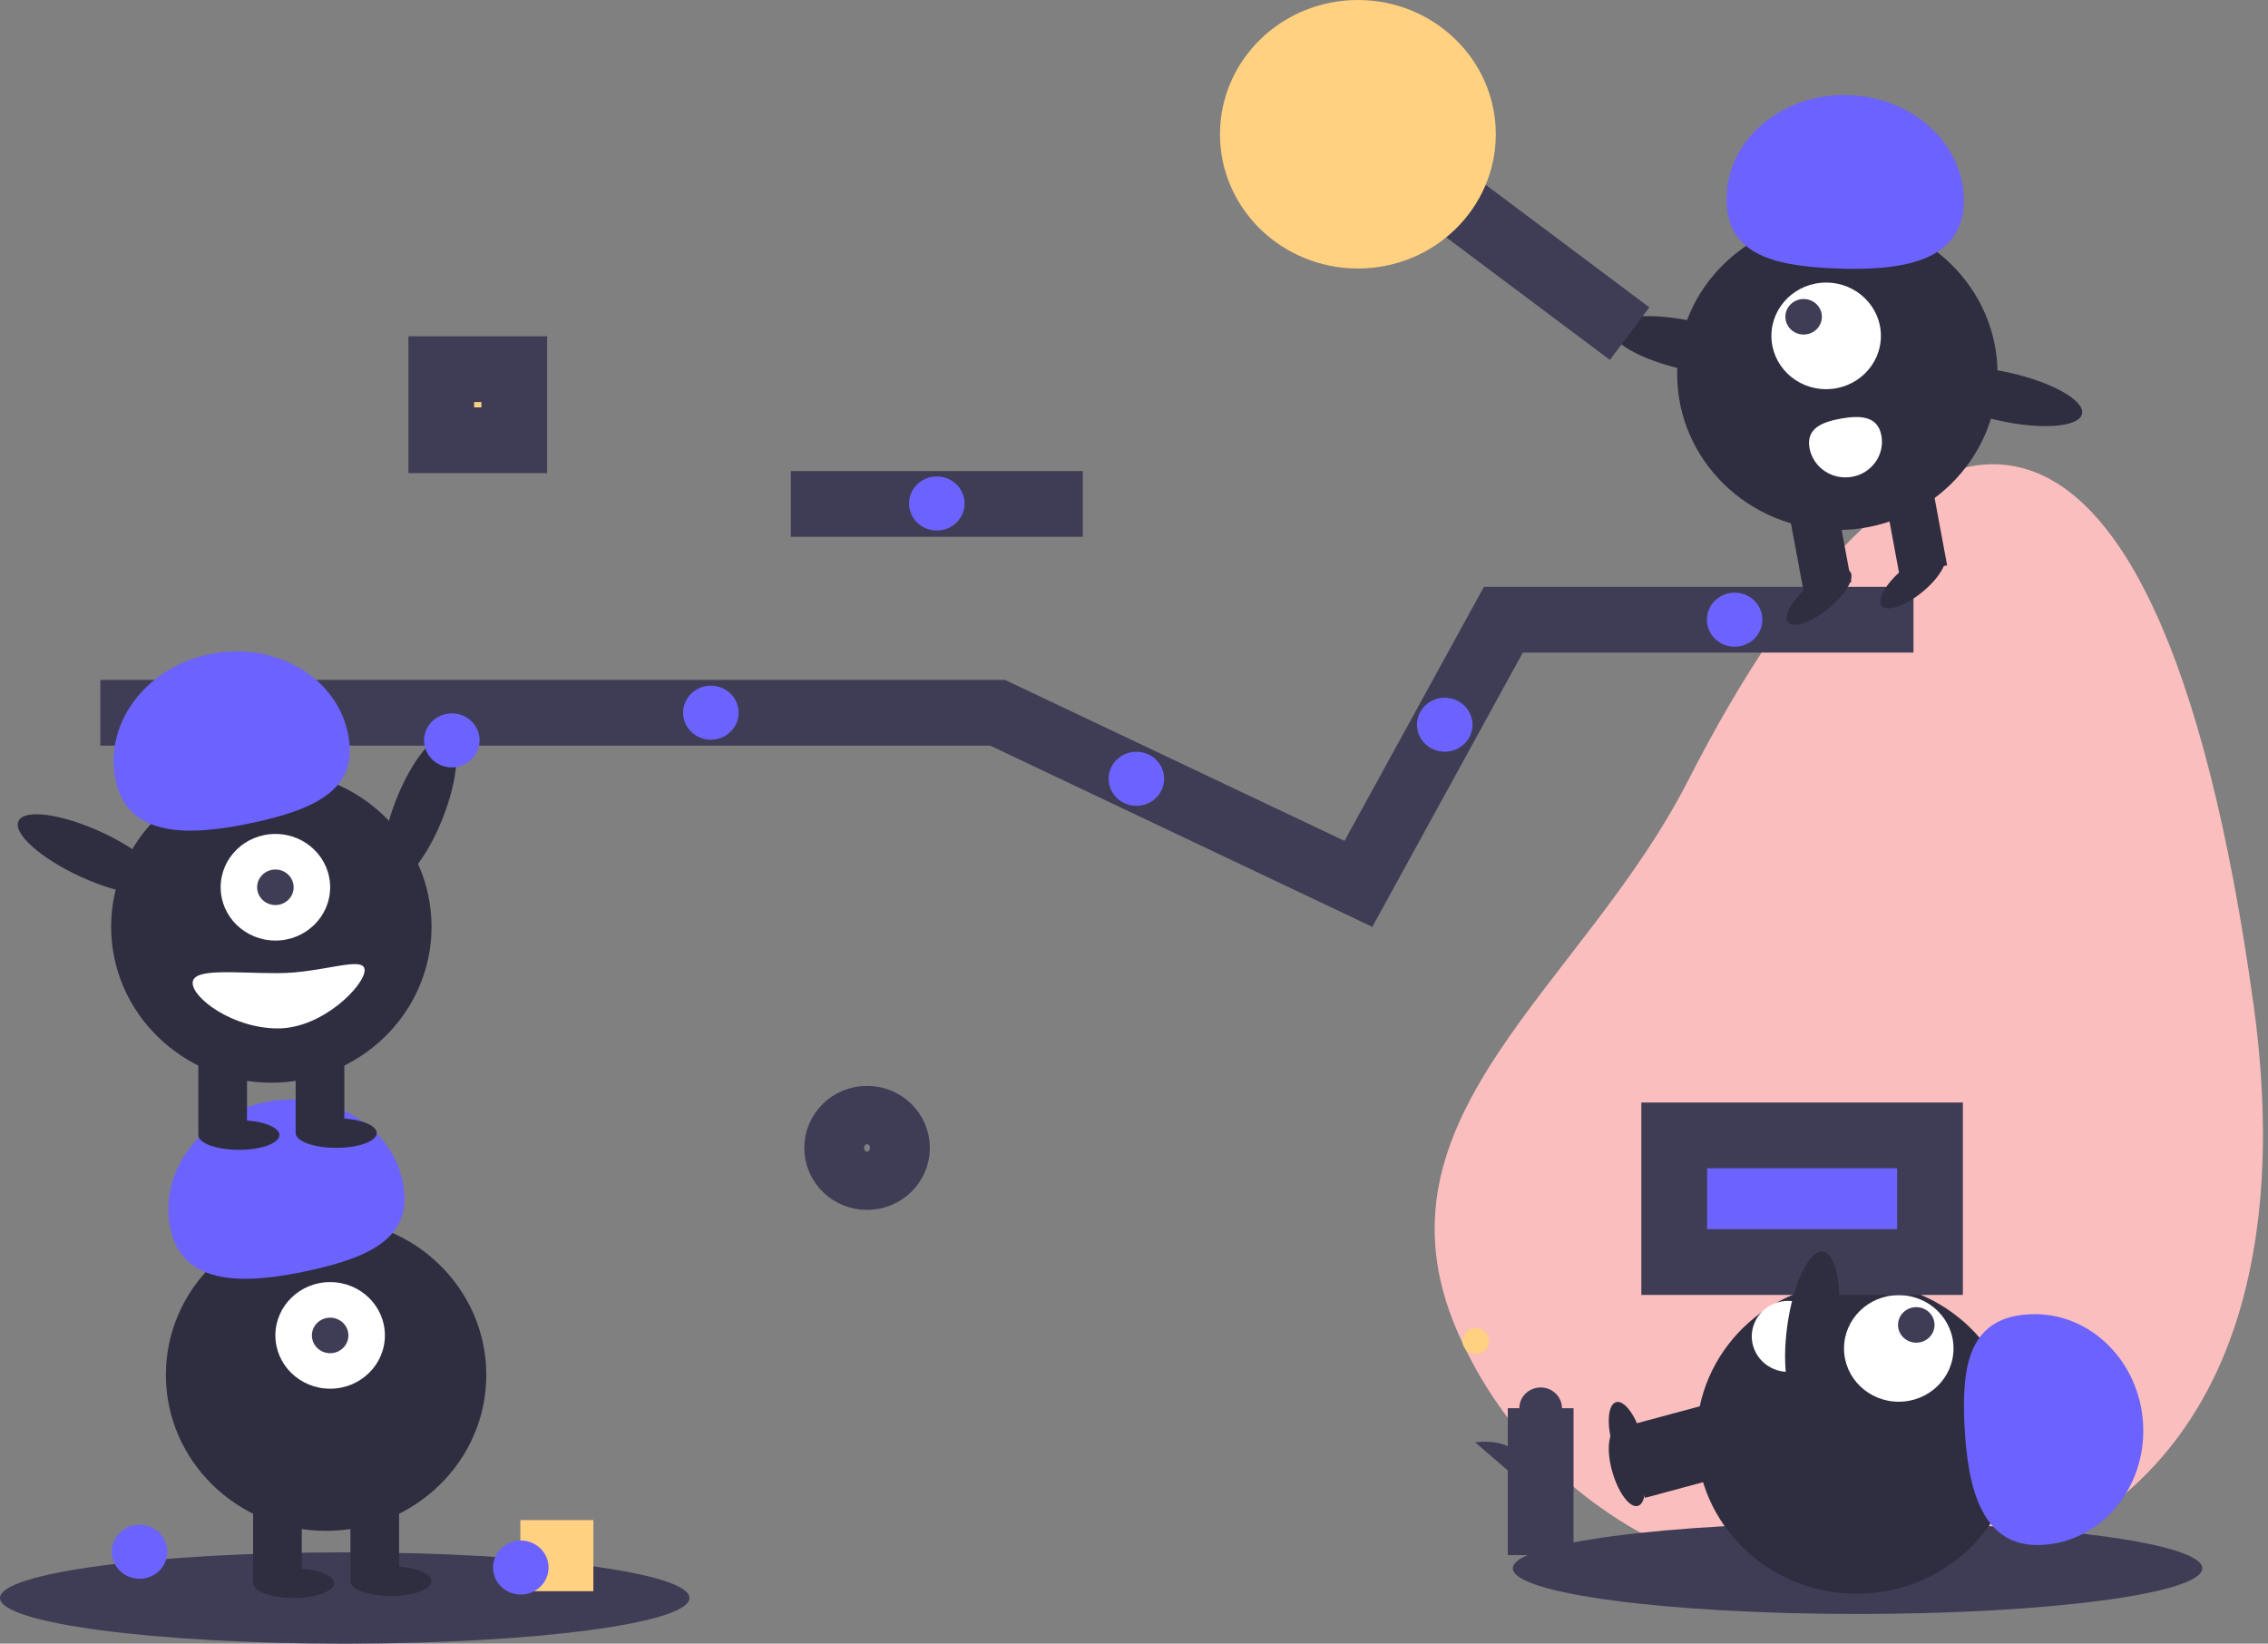 <svg width="69" height="50" viewBox="0 0 69 50" fill="none" xmlns="http://www.w3.org/2000/svg">
<rect x="0" y="0" width="69" height="50" fill="#808080" stroke="none"/>
<g clip-path="url(#clip0_1367_14254)">
<path d="M24.059 15.33H32.943" stroke="#3F3D56" stroke-width="2" stroke-miterlimit="10"/>
<path d="M13.474 24.877C13.955 23.653 14.024 22.542 13.63 22.395C13.235 22.248 12.525 23.121 12.045 24.345C11.564 25.569 11.495 26.68 11.889 26.826C12.284 26.973 12.994 26.1 13.474 24.877Z" fill="#2F2E41"/>
<path d="M68.564 30.586C69.531 37.587 68.215 44.597 61.52 47.326C54.826 50.056 47.127 46.986 44.323 40.47C41.519 33.954 48.135 30.055 51.366 23.729C57.929 10.884 65.563 8.842 68.564 30.586Z" fill="#FBBEBE"/>
<path d="M56.513 49.098C62.305 49.098 67.001 48.476 67.001 47.709C67.001 46.942 62.305 46.32 56.513 46.32C50.72 46.32 46.024 46.942 46.024 47.709C46.024 48.476 50.72 49.098 56.513 49.098Z" fill="#3F3D56"/>
<path d="M49.651 44.175L50.046 45.565L52.603 44.876L52.208 43.487L49.651 44.175Z" fill="#2F2E41"/>
<path d="M49.827 45.811C50.073 45.744 50.126 45.172 49.944 44.533C49.763 43.894 49.416 43.429 49.17 43.495C48.923 43.562 48.871 44.134 49.052 44.773C49.234 45.412 49.581 45.877 49.827 45.811Z" fill="#2F2E41"/>
<path d="M57.722 39.398C57.903 38.1 57.71 37.003 57.292 36.947C56.873 36.892 56.387 37.9 56.206 39.198C56.026 40.496 56.218 41.594 56.637 41.649C57.056 41.704 57.542 40.696 57.722 39.398Z" fill="#2F2E41"/>
<path d="M56.487 48.483C59.179 48.483 61.361 46.359 61.361 43.739C61.361 41.118 59.179 38.994 56.487 38.994C53.795 38.994 51.613 41.118 51.613 43.739C51.613 46.359 53.795 48.483 56.487 48.483Z" fill="#2F2E41"/>
<path d="M49.651 43.335L50.046 44.725L52.603 44.037L52.208 42.647L49.651 43.335Z" fill="#2F2E41"/>
<path d="M49.827 44.969C50.073 44.903 50.126 44.331 49.944 43.691C49.763 43.052 49.416 42.587 49.17 42.653C48.923 42.72 48.871 43.292 49.052 43.931C49.234 44.571 49.581 45.035 49.827 44.969Z" fill="#2F2E41"/>
<path d="M57.766 42.641C58.686 42.641 59.432 41.916 59.432 41.02C59.432 40.124 58.686 39.398 57.766 39.398C56.846 39.398 56.101 40.124 56.101 41.02C56.101 41.916 56.846 42.641 57.766 42.641Z" fill="white"/>
<path d="M58.299 40.845C58.606 40.845 58.855 40.603 58.855 40.304C58.855 40.006 58.606 39.764 58.299 39.764C57.993 39.764 57.744 40.006 57.744 40.304C57.744 40.603 57.993 40.845 58.299 40.845Z" fill="#3F3D56"/>
<path d="M62.115 46.998C63.919 46.91 65.3 45.268 65.201 43.33C65.101 41.392 63.558 39.892 61.755 39.98C59.951 40.068 59.668 41.446 59.767 43.384C59.867 45.322 60.312 47.086 62.115 46.998Z" fill="#6C63FF"/>
<path d="M54.495 41.731C54.201 41.754 53.91 41.662 53.686 41.477C53.462 41.291 53.322 41.026 53.298 40.74C53.275 40.455 53.369 40.171 53.559 39.953C53.75 39.735 54.022 39.599 54.316 39.576C54.927 39.528 55.094 40 55.143 40.595C55.193 41.19 55.106 41.682 54.495 41.731Z" fill="white"/>
<path d="M3.052 21.683H30.351L34.584 23.69L41.327 26.888L45.737 18.852H58.214" stroke="#3F3D56" stroke-width="2" stroke-miterlimit="10"/>
<path d="M13.747 23.345C14.213 23.345 14.591 22.977 14.591 22.523C14.591 22.069 14.213 21.701 13.747 21.701C13.28 21.701 12.902 22.069 12.902 22.523C12.902 22.977 13.28 23.345 13.747 23.345Z" fill="#6C63FF"/>
<path d="M21.627 22.503C22.093 22.503 22.471 22.135 22.471 21.681C22.471 21.227 22.093 20.859 21.627 20.859C21.16 20.859 20.782 21.227 20.782 21.681C20.782 22.135 21.16 22.503 21.627 22.503Z" fill="#6C63FF"/>
<path d="M34.573 24.513C35.039 24.513 35.417 24.145 35.417 23.691C35.417 23.237 35.039 22.869 34.573 22.869C34.106 22.869 33.728 23.237 33.728 23.691C33.728 24.145 34.106 24.513 34.573 24.513Z" fill="#6C63FF"/>
<path d="M52.773 19.673C53.239 19.673 53.617 19.305 53.617 18.851C53.617 18.397 53.239 18.029 52.773 18.029C52.307 18.029 51.929 18.397 51.929 18.851C51.929 19.305 52.307 19.673 52.773 19.673Z" fill="#6C63FF"/>
<path d="M43.954 22.868C44.42 22.868 44.798 22.5 44.798 22.047C44.798 21.593 44.42 21.225 43.954 21.225C43.487 21.225 43.109 21.593 43.109 22.047C43.109 22.5 43.487 22.868 43.954 22.868Z" fill="#6C63FF"/>
<path d="M26.379 35.806C26.882 35.806 27.289 35.409 27.289 34.919C27.289 34.43 26.882 34.033 26.379 34.033C25.876 34.033 25.469 34.43 25.469 34.919C25.469 35.409 25.876 35.806 26.379 35.806Z" stroke="#3F3D56" stroke-width="2" stroke-miterlimit="10"/>
<path d="M10.488 50.001C16.281 50.001 20.976 49.379 20.976 48.612C20.976 47.844 16.281 47.223 10.488 47.223C4.696 47.223 0 47.844 0 48.612C0 49.379 4.696 50.001 10.488 50.001Z" fill="#3F3D56"/>
<path d="M9.921 46.569C12.613 46.569 14.795 44.445 14.795 41.825C14.795 39.204 12.613 37.08 9.921 37.08C7.229 37.08 5.047 39.204 5.047 41.825C5.047 44.445 7.229 46.569 9.921 46.569Z" fill="#2F2E41"/>
<path d="M9.181 45.549H7.7V48.131H9.181V45.549Z" fill="#2F2E41"/>
<path d="M12.142 45.549H10.661V48.131H12.142V45.549Z" fill="#2F2E41"/>
<path d="M8.934 48.612C9.616 48.612 10.168 48.41 10.168 48.161C10.168 47.913 9.616 47.711 8.934 47.711C8.253 47.711 7.7 47.913 7.7 48.161C7.7 48.41 8.253 48.612 8.934 48.612Z" fill="#2F2E41"/>
<path d="M11.895 48.551C12.576 48.551 13.129 48.35 13.129 48.101C13.129 47.852 12.576 47.65 11.895 47.65C11.214 47.65 10.661 47.852 10.661 48.101C10.661 48.35 11.214 48.551 11.895 48.551Z" fill="#2F2E41"/>
<path d="M10.044 42.245C10.964 42.245 11.71 41.519 11.71 40.623C11.71 39.728 10.964 39.002 10.044 39.002C9.124 39.002 8.378 39.728 8.378 40.623C8.378 41.519 9.124 42.245 10.044 42.245Z" fill="white"/>
<path d="M10.044 41.165C10.351 41.165 10.6 40.923 10.6 40.624C10.6 40.326 10.351 40.084 10.044 40.084C9.738 40.084 9.489 40.326 9.489 40.624C9.489 40.923 9.738 41.165 10.044 41.165Z" fill="#3F3D56"/>
<path d="M5.193 37.413C4.8 35.697 6.058 33.964 8.003 33.541C9.948 33.118 11.844 34.166 12.238 35.882C12.632 37.597 11.342 38.23 9.397 38.653C7.451 39.076 5.587 39.129 5.193 37.413Z" fill="#6C63FF"/>
<path d="M8.255 32.936C10.947 32.936 13.129 30.812 13.129 28.192C13.129 25.571 10.947 23.447 8.255 23.447C5.563 23.447 3.381 25.571 3.381 28.192C3.381 30.812 5.563 32.936 8.255 32.936Z" fill="#2F2E41"/>
<path d="M7.515 31.916H6.034V34.498H7.515V31.916Z" fill="#2F2E41"/>
<path d="M10.476 31.916H8.995V34.498H10.476V31.916Z" fill="#2F2E41"/>
<path d="M7.268 34.979C7.95 34.979 8.502 34.777 8.502 34.529C8.502 34.28 7.95 34.078 7.268 34.078C6.587 34.078 6.034 34.28 6.034 34.529C6.034 34.777 6.587 34.979 7.268 34.979Z" fill="#2F2E41"/>
<path d="M10.229 34.918C10.911 34.918 11.463 34.717 11.463 34.468C11.463 34.219 10.911 34.018 10.229 34.018C9.548 34.018 8.995 34.219 8.995 34.468C8.995 34.717 9.548 34.918 10.229 34.918Z" fill="#2F2E41"/>
<path d="M8.379 28.612C9.299 28.612 10.044 27.886 10.044 26.991C10.044 26.095 9.299 25.369 8.379 25.369C7.459 25.369 6.713 26.095 6.713 26.991C6.713 27.886 7.459 28.612 8.379 28.612Z" fill="white"/>
<path d="M8.379 27.532C8.685 27.532 8.934 27.29 8.934 26.992C8.934 26.693 8.685 26.451 8.379 26.451C8.072 26.451 7.823 26.693 7.823 26.992C7.823 27.29 8.072 27.532 8.379 27.532Z" fill="#3F3D56"/>
<path d="M3.527 23.78C3.134 22.065 4.392 20.331 6.337 19.908C8.282 19.485 10.178 20.533 10.572 22.249C10.966 23.965 9.676 24.597 7.731 25.02C5.785 25.443 3.921 25.496 3.527 23.78Z" fill="#6C63FF"/>
<path d="M4.967 27.007C5.148 26.635 4.309 25.879 3.093 25.317C1.877 24.756 0.744 24.602 0.563 24.974C0.382 25.345 1.221 26.102 2.437 26.663C3.653 27.224 4.786 27.378 4.967 27.007Z" fill="#2F2E41"/>
<path d="M5.861 29.904C5.861 30.368 7.09 31.285 8.453 31.285C9.815 31.285 11.093 29.978 11.093 29.514C11.093 29.049 9.815 29.604 8.453 29.604C7.09 29.604 5.861 29.439 5.861 29.904Z" fill="white"/>
<path d="M59.325 33.914H51.544V37.767H59.325V33.914Z" fill="#6C63FF"/>
<path d="M58.717 34.539H50.935V38.392H58.717V34.539Z" stroke="#3F3D56" stroke-width="2" stroke-miterlimit="10"/>
<path d="M16.201 11.951H13.98V14.113H16.201V11.951Z" fill="#FFD180"/>
<path d="M15.646 11.23H13.425V13.393H15.646V11.23Z" stroke="#3F3D56" stroke-width="2" stroke-miterlimit="10"/>
<path d="M55.899 16.123C58.591 16.123 60.773 13.999 60.773 11.379C60.773 8.759 58.591 6.635 55.899 6.635C53.208 6.635 51.025 8.759 51.025 11.379C51.025 13.999 53.208 16.123 55.899 16.123Z" fill="#2F2E41"/>
<path d="M57.781 17.456L59.238 17.199L58.766 14.658L57.309 14.915L57.781 17.456Z" fill="#2F2E41"/>
<path d="M54.867 17.97L56.324 17.713L55.852 15.172L54.395 15.429L54.867 17.97Z" fill="#2F2E41"/>
<path d="M55.64 18.503C56.16 18.074 56.448 17.573 56.283 17.383C56.118 17.193 55.562 17.387 55.042 17.816C54.522 18.244 54.234 18.746 54.4 18.936C54.565 19.125 55.12 18.932 55.64 18.503Z" fill="#2F2E41"/>
<path d="M58.494 18.001C59.014 17.572 59.301 17.071 59.136 16.881C58.971 16.691 58.416 16.885 57.896 17.314C57.376 17.742 57.088 18.244 57.253 18.434C57.418 18.623 57.974 18.43 58.494 18.001Z" fill="#2F2E41"/>
<path d="M55.557 11.839C56.477 11.839 57.223 11.113 57.223 10.217C57.223 9.322 56.477 8.596 55.557 8.596C54.637 8.596 53.892 9.322 53.892 10.217C53.892 11.113 54.637 11.839 55.557 11.839Z" fill="white"/>
<path d="M54.873 10.177C55.179 10.177 55.428 9.935 55.428 9.636C55.428 9.338 55.179 9.096 54.873 9.096C54.566 9.096 54.317 9.338 54.317 9.636C54.317 9.935 54.566 10.177 54.873 10.177Z" fill="#3F3D56"/>
<path d="M59.743 6.217C59.817 4.46 58.262 2.973 56.27 2.894C54.278 2.815 52.604 4.175 52.531 5.932C52.458 7.688 53.842 8.087 55.834 8.166C57.825 8.245 59.67 7.973 59.743 6.217Z" fill="#6C63FF"/>
<path d="M53.773 11.045C53.868 10.644 52.881 10.082 51.569 9.789C50.257 9.496 49.117 9.584 49.023 9.985C48.928 10.386 49.915 10.948 51.227 11.241C52.539 11.534 53.679 11.446 53.773 11.045Z" fill="#2F2E41"/>
<path d="M63.342 12.594C63.436 12.193 62.449 11.631 61.137 11.338C59.825 11.045 58.685 11.133 58.591 11.534C58.496 11.935 59.483 12.497 60.795 12.79C62.107 13.082 63.247 12.995 63.342 12.594Z" fill="#2F2E41"/>
<path d="M57.238 13.249C57.264 13.389 57.261 13.532 57.23 13.671C57.199 13.81 57.141 13.941 57.057 14.058C56.974 14.174 56.868 14.274 56.746 14.351C56.623 14.428 56.486 14.48 56.343 14.505C56.199 14.531 56.052 14.528 55.909 14.498C55.767 14.468 55.632 14.411 55.512 14.33C55.392 14.249 55.29 14.146 55.211 14.027C55.132 13.907 55.078 13.774 55.052 13.634C54.943 13.047 55.409 12.839 56.013 12.733C56.616 12.626 57.128 12.662 57.238 13.249Z" fill="white"/>
<path d="M43.964 5.945L49.578 10.149" stroke="#3F3D56" stroke-width="2" stroke-miterlimit="10"/>
<path d="M41.312 8.168C43.628 8.168 45.507 6.339 45.507 4.084C45.507 1.828 43.628 0 41.312 0C38.995 0 37.116 1.828 37.116 4.084C37.116 6.339 38.995 8.168 41.312 8.168Z" fill="#FFD180"/>
<path d="M55.892 40.525C56.073 39.227 55.88 38.13 55.462 38.074C55.043 38.019 54.557 39.027 54.376 40.325C54.195 41.623 54.388 42.721 54.807 42.776C55.226 42.831 55.712 41.823 55.892 40.525Z" fill="#2F2E41"/>
<path d="M4.246 48.027C4.712 48.027 5.09 47.659 5.09 47.205C5.09 46.751 4.712 46.383 4.246 46.383C3.779 46.383 3.401 46.751 3.401 47.205C3.401 47.659 3.779 48.027 4.246 48.027Z" fill="#6C63FF"/>
<path d="M18.052 46.242H15.831V48.404H18.052V46.242Z" fill="#FFD180"/>
<path d="M15.844 48.507C16.311 48.507 16.689 48.139 16.689 47.685C16.689 47.231 16.311 46.863 15.844 46.863C15.378 46.863 15 47.231 15 47.685C15 48.139 15.378 48.507 15.844 48.507Z" fill="#6C63FF"/>
<path d="M28.501 16.138C28.967 16.138 29.345 15.77 29.345 15.316C29.345 14.862 28.967 14.494 28.501 14.494C28.034 14.494 27.656 14.862 27.656 15.316C27.656 15.77 28.034 16.138 28.501 16.138Z" fill="#6C63FF"/>
<path d="M44.896 41.185C45.119 41.185 45.3 41.01 45.3 40.793C45.3 40.576 45.119 40.4 44.896 40.4C44.674 40.4 44.493 40.576 44.493 40.793C44.493 41.01 44.674 41.185 44.896 41.185Z" fill="#FFD180"/>
<path d="M46.872 47.307V42.838" stroke="#3F3D56" stroke-width="2" stroke-miterlimit="10"/>
<path d="M46.872 43.471C47.23 43.471 47.521 43.188 47.521 42.839C47.521 42.49 47.23 42.207 46.872 42.207C46.513 42.207 46.223 42.49 46.223 42.839C46.223 43.188 46.513 43.471 46.872 43.471Z" fill="#3F3D56"/>
<path d="M46.872 45.592C46.872 45.592 46.779 43.65 44.878 43.876L46.872 45.592Z" fill="#3F3D56"/>
</g>
<defs>
<clipPath id="clip0_1367_14254">
<rect width="68.846" height="50" fill="white"/>
</clipPath>
</defs>
</svg>
